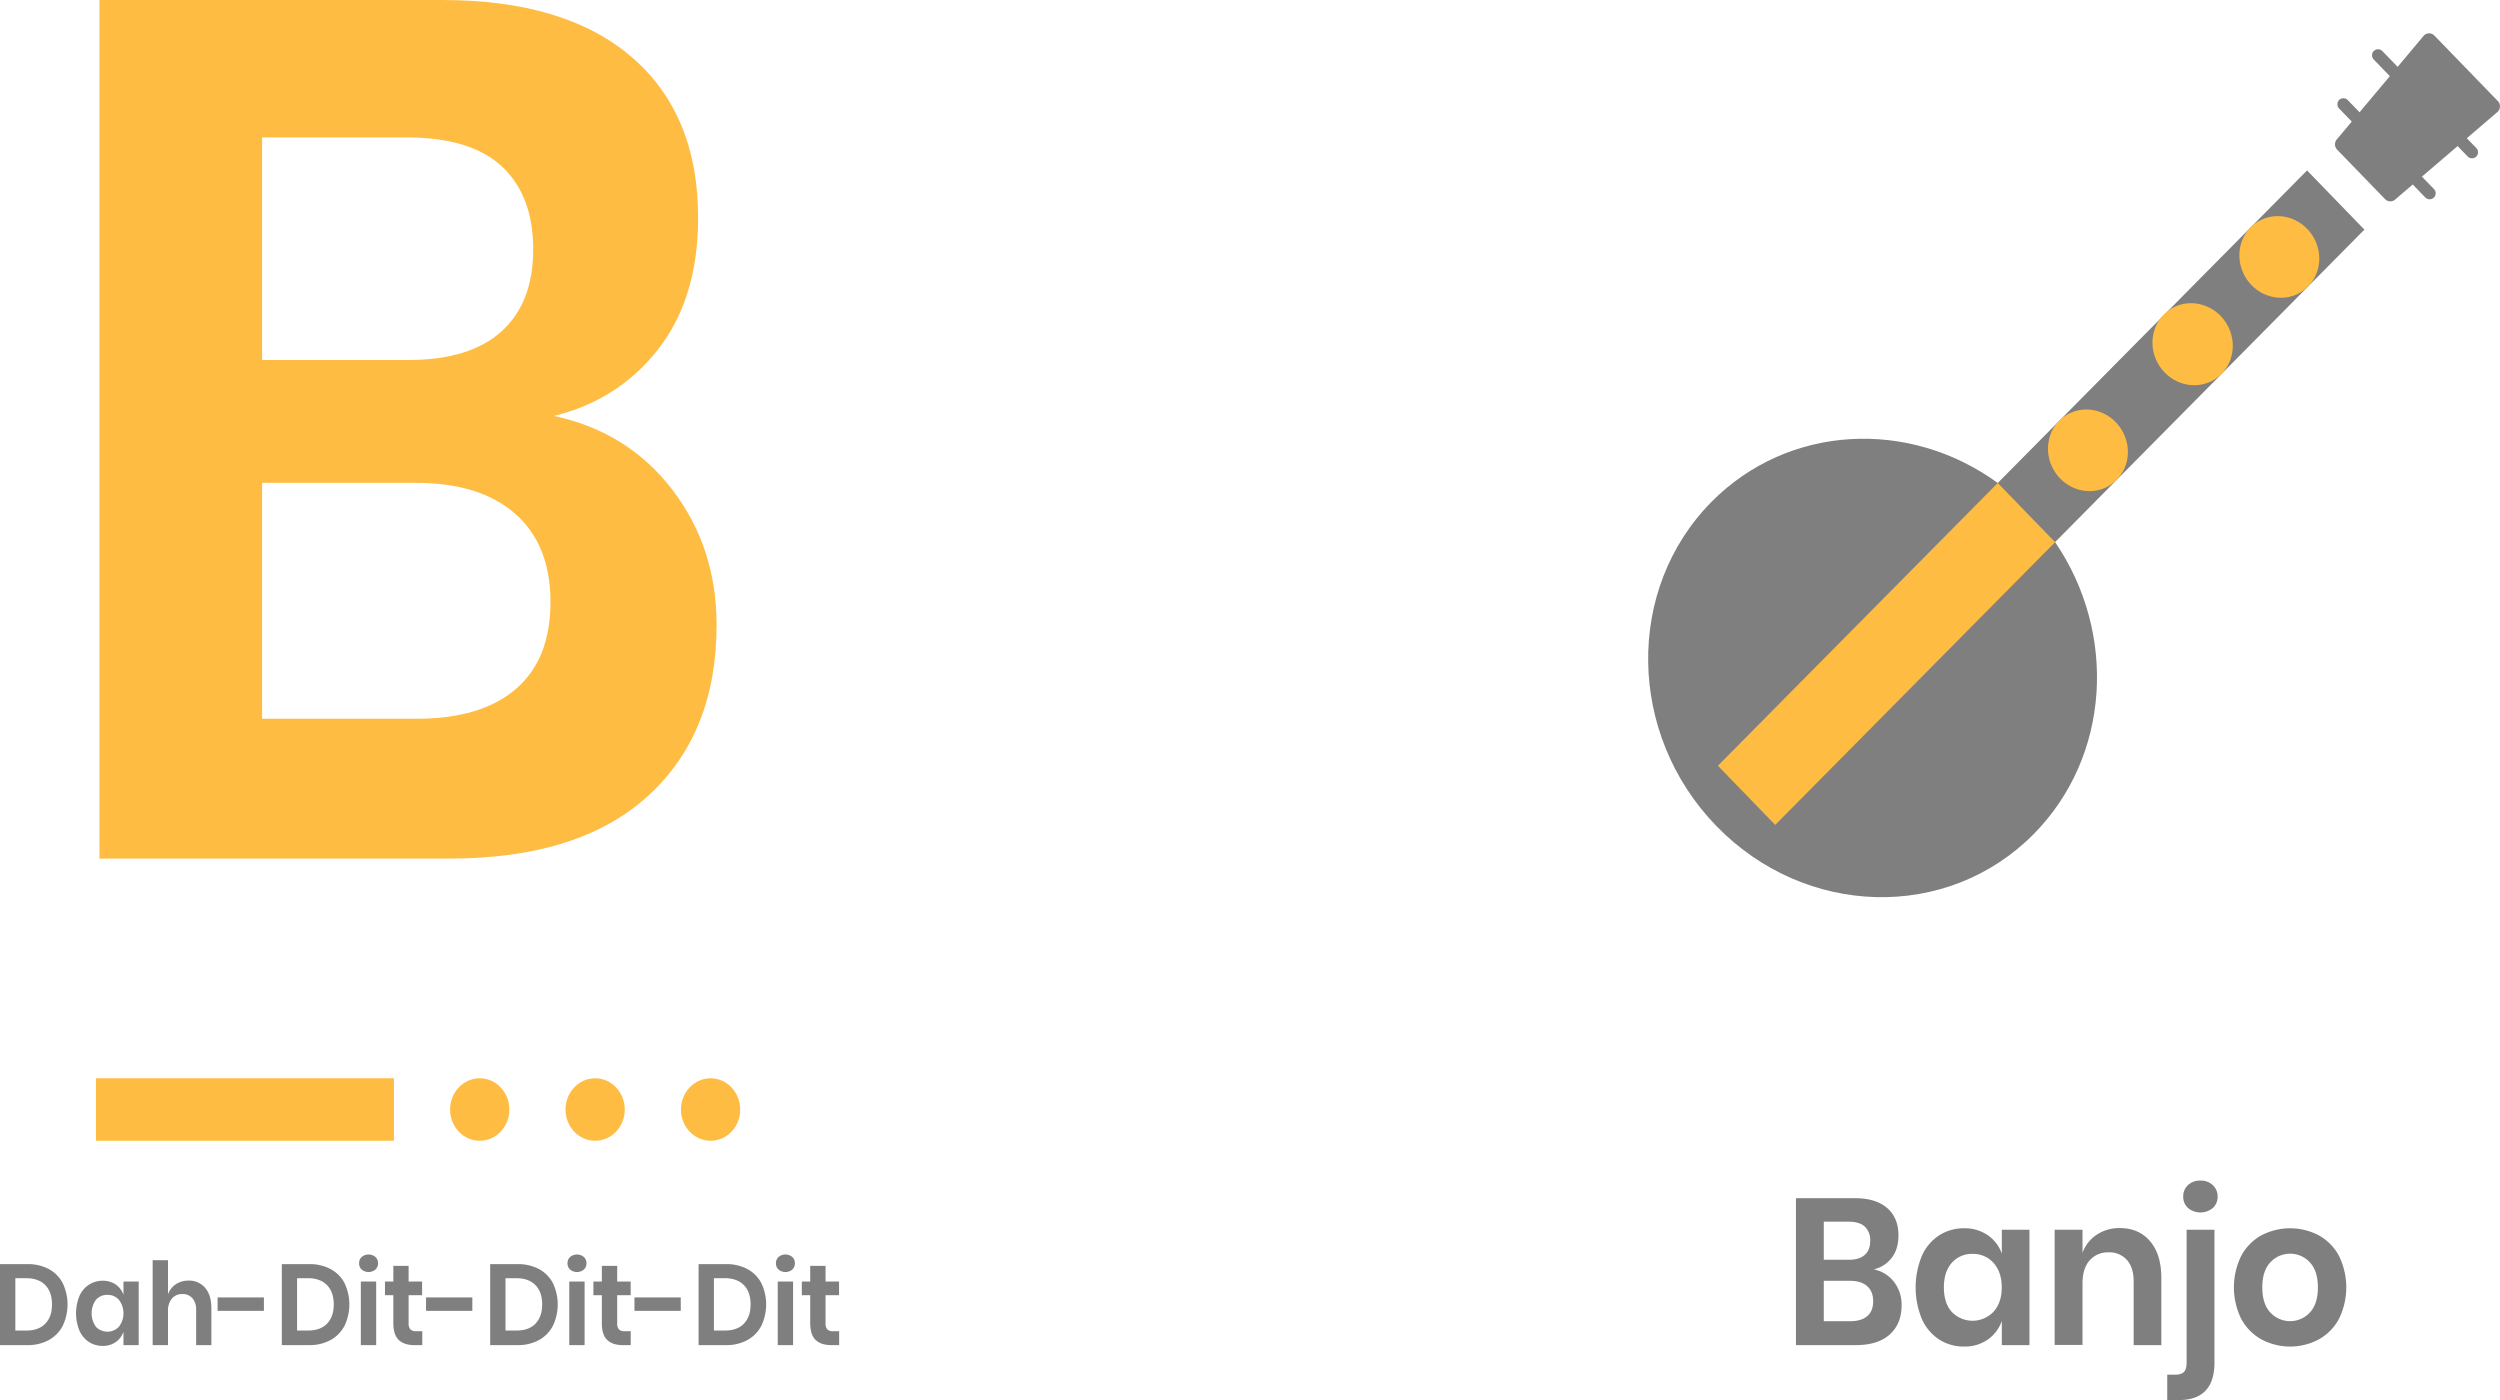 <svg id="Layer_1" data-name="Layer 1" xmlns="http://www.w3.org/2000/svg" viewBox="0 0 1242 695.56"><defs><style>.cls-1{fill:#ffbc42;}.cls-2{opacity:0.5;}.cls-3{fill:none;stroke:#000;stroke-linecap:round;stroke-miterlimit:10;stroke-width:6px;}</style></defs><title>B</title><path class="cls-1" d="M394.94,287.63Q417,316.33,417,355q0,53.79-34.1,84.89T284.05,471H110.41V44.44h170.2q61.32,0,94.27,28.4t32.95,79.75q0,39.87-19.77,65.25T336.2,251.07Q372.86,258.93,394.94,287.63ZM191.21,223.28H264q30.38,0,46.14-14.2t15.75-40.78q0-26.58-15.47-41.09t-47.56-14.5H191.21ZM317.29,386.72q17.19-14.81,17.19-43.2T317,299.71q-17.49-15.4-49.57-15.41H191.21V401.52H268Q300.09,401.52,317.29,386.72Z" transform="translate(-61 -44.44)"/><g class="cls-2"><path d="M92.18,703.06a16.94,16.94,0,0,1-6.89,7.09,21.56,21.56,0,0,1-10.73,2.54H61V672.46H74.56a22,22,0,0,1,10.73,2.48,16.58,16.58,0,0,1,6.89,7,24.6,24.6,0,0,1,0,21.11Zm-8.72-1q3.38-3.42,3.37-9.58c0-4.13-1.12-7.35-3.37-9.63s-5.43-3.41-9.54-3.41h-5.3v26h5.3C78,705.51,81.2,704.37,83.46,702.09Z" transform="translate(-61 -44.44)"/><path d="M118.5,682.6a10.21,10.21,0,0,1,3.84,5.07v-6.55h7.57v31.57h-7.57v-6.61a10.33,10.33,0,0,1-3.84,5.1,11,11,0,0,1-6.48,1.91,12.39,12.39,0,0,1-6.81-1.94,12.86,12.86,0,0,1-4.73-5.62,22.75,22.75,0,0,1,0-17.26,12.89,12.89,0,0,1,4.73-5.61,12.39,12.39,0,0,1,6.81-1.94A11.08,11.08,0,0,1,118.5,682.6Zm-9.83,7.58a11.5,11.5,0,0,0,0,13.42,7.89,7.89,0,0,0,11.43-.06,11,11,0,0,0,0-13.33,7.35,7.35,0,0,0-5.71-2.48A7.27,7.27,0,0,0,108.67,690.18Z" transform="translate(-61 -44.44)"/><path d="M162.93,684.25q3.07,3.6,3.08,10.09v18.35h-7.57V695.25a8.5,8.5,0,0,0-1.84-5.84,6.34,6.34,0,0,0-5-2.08,6.57,6.57,0,0,0-5.19,2.22,9.38,9.38,0,0,0-1.95,6.38v16.76h-7.62V670.52h7.62v16.92a10,10,0,0,1,3.92-5,11.18,11.18,0,0,1,6.3-1.79A10.35,10.35,0,0,1,162.93,684.25Z" transform="translate(-61 -44.44)"/><path d="M192.11,689v6.67h-23V689Z" transform="translate(-61 -44.44)"/><path d="M232.16,703.06a17,17,0,0,1-6.9,7.09,21.52,21.52,0,0,1-10.72,2.54H201V672.46h13.57a21.94,21.94,0,0,1,10.72,2.48,16.66,16.66,0,0,1,6.9,7,24.69,24.69,0,0,1,0,21.11Zm-8.74-1q3.39-3.42,3.39-9.58c0-4.13-1.13-7.35-3.39-9.63s-5.43-3.41-9.53-3.41h-5.3v26h5.3Q220,705.51,223.42,702.09Z" transform="translate(-61 -44.44)"/><path d="M240.69,668.9a5.33,5.33,0,0,1,6.81,0,4.13,4.13,0,0,1,1.3,3.16,4.08,4.08,0,0,1-1.3,3.11,5.36,5.36,0,0,1-6.81,0,4.1,4.1,0,0,1-1.29-3.11A4.15,4.15,0,0,1,240.69,668.9Zm7.19,12.22v31.57h-7.62V681.12Z" transform="translate(-61 -44.44)"/><path d="M270.79,705.79v6.9h-4q-5,0-7.7-2.57t-2.68-8.55V687.9h-4.16v-6.78h4.16v-7.8H264v7.8h6.7v6.78H264v13.79a4.65,4.65,0,0,0,.86,3.19,3.9,3.9,0,0,0,2.92.91Z" transform="translate(-61 -44.44)"/><path d="M295.66,689v6.67h-23V689Z" transform="translate(-61 -44.44)"/><path d="M335.7,703.06a17,17,0,0,1-6.89,7.09,21.56,21.56,0,0,1-10.73,2.54H304.52V672.46h13.56a22,22,0,0,1,10.73,2.48,16.64,16.64,0,0,1,6.89,7,24.6,24.6,0,0,1,0,21.11Zm-8.73-1q3.38-3.42,3.38-9.58c0-4.13-1.13-7.35-3.38-9.63s-5.43-3.41-9.54-3.41h-5.29v26h5.29Q323.6,705.51,327,702.09Z" transform="translate(-61 -44.44)"/><path d="M344.24,668.9a5.33,5.33,0,0,1,6.81,0,4.16,4.16,0,0,1,1.3,3.16,4.11,4.11,0,0,1-1.3,3.11,5.36,5.36,0,0,1-6.81,0,4.08,4.08,0,0,1-1.3-3.11A4.13,4.13,0,0,1,344.24,668.9Zm7.19,12.22v31.57h-7.62V681.12Z" transform="translate(-61 -44.44)"/><path d="M374.34,705.79v6.9h-4q-5,0-7.7-2.57T360,701.57V687.9H355.8v-6.78H360v-7.8h7.62v7.8h6.7v6.78h-6.7v13.79a4.6,4.6,0,0,0,.86,3.19,3.9,3.9,0,0,0,2.92.91Z" transform="translate(-61 -44.44)"/><path d="M399.2,689v6.67h-23V689Z" transform="translate(-61 -44.44)"/><path d="M439.25,703.06a17.06,17.06,0,0,1-6.89,7.09,21.59,21.59,0,0,1-10.73,2.54H408.06V672.46h13.57a22,22,0,0,1,10.73,2.48,16.69,16.69,0,0,1,6.89,7,24.6,24.6,0,0,1,0,21.11Zm-8.73-1q3.38-3.42,3.38-9.58c0-4.13-1.13-7.35-3.38-9.63s-5.43-3.41-9.54-3.41h-5.3v26H421Q427.15,705.51,430.52,702.09Z" transform="translate(-61 -44.44)"/><path d="M447.79,668.9a5.33,5.33,0,0,1,6.81,0,4.15,4.15,0,0,1,1.29,3.16,4.1,4.1,0,0,1-1.29,3.11,5.36,5.36,0,0,1-6.81,0,4.08,4.08,0,0,1-1.3-3.11A4.13,4.13,0,0,1,447.79,668.9ZM455,681.12v31.57h-7.62V681.12Z" transform="translate(-61 -44.44)"/><path d="M477.89,705.79v6.9h-4q-5,0-7.7-2.57c-1.78-1.71-2.68-4.56-2.68-8.55V687.9h-4.16v-6.78h4.16v-7.8h7.62v7.8h6.71v6.78h-6.71v13.79a4.6,4.6,0,0,0,.87,3.19,3.87,3.87,0,0,0,2.91.91Z" transform="translate(-61 -44.44)"/></g><ellipse class="cls-1" cx="238.33" cy="551.21" rx="14.72" ry="15.52"/><ellipse class="cls-1" cx="295.67" cy="551.21" rx="14.72" ry="15.52"/><ellipse class="cls-1" cx="353.02" cy="551.21" rx="14.72" ry="15.52"/><rect class="cls-1" x="108.69" y="580.13" width="148.02" height="31.05" transform="translate(304.39 1146.86) rotate(180)"/><g class="cls-2"><path d="M1001.94,681.29a18.39,18.39,0,0,1,3.78,11.54q0,9.21-5.84,14.53T983,712.69H953.23v-73h29.14q10.5,0,16.14,4.86t5.64,13.66q0,6.83-3.38,11.17a15.61,15.61,0,0,1-8.88,5.69A16.68,16.68,0,0,1,1001.94,681.29Zm-34.88-11h12.46q5.21,0,7.9-2.43c1.8-1.62,2.7-3.94,2.7-7a9.15,9.15,0,0,0-2.65-7c-1.76-1.66-4.48-2.49-8.14-2.49H967.06Zm21.59,28q2.94-2.53,2.94-7.4c0-3.24-1-5.74-3-7.5s-4.82-2.64-8.49-2.64H967.06v20.07h13.15C983.87,700.79,986.69,700,988.65,698.26Z" transform="translate(-61 -44.44)"/><path d="M1048.5,658.07a18.46,18.46,0,0,1,7,9.2V655.38h13.73v57.31h-13.73v-12a18.79,18.79,0,0,1-7,9.26,19.88,19.88,0,0,1-11.77,3.46,22.51,22.51,0,0,1-12.37-3.51,23.45,23.45,0,0,1-8.58-10.2,41.28,41.28,0,0,1,0-31.34,23.42,23.42,0,0,1,8.58-10.19,22.52,22.52,0,0,1,12.37-3.52A20.07,20.07,0,0,1,1048.5,658.07Zm-17.86,13.76q-3.92,4.44-3.92,12.2t3.92,12.16a14.32,14.32,0,0,0,20.76-.11q4.06-4.49,4.07-12.05t-4.07-12.15a13.37,13.37,0,0,0-10.36-4.5A13.19,13.19,0,0,0,1030.64,671.83Z" transform="translate(-61 -44.44)"/><path d="M1129.15,661.07q5.6,6.51,5.6,18.31v33.31H1121V681q0-6.82-3.34-10.6a11.53,11.53,0,0,0-9.12-3.78,11.9,11.9,0,0,0-9.42,4q-3.54,4-3.53,11.58v30.42h-13.84V655.38h13.84v11.48a18.08,18.08,0,0,1,7.11-9.05,20.35,20.35,0,0,1,11.43-3.26Q1123.56,654.55,1129.15,661.07Z" transform="translate(-61 -44.44)"/><path d="M1137.69,727.38h3.92c2,0,3.49-.45,4.37-1.35s1.33-2.44,1.33-4.65v-66h13.83v66q0,18.61-17.76,18.62h-5.69Zm10.3-82.81a7.43,7.43,0,0,1-2.36-5.64,7.53,7.53,0,0,1,2.36-5.74,8.6,8.6,0,0,1,6.18-2.23,8.49,8.49,0,0,1,6.18,2.28,7.59,7.59,0,0,1,2.36,5.69,7.43,7.43,0,0,1-2.36,5.64,9.71,9.71,0,0,1-12.36,0Z" transform="translate(-61 -44.44)"/><path d="M1213,658.17a25.12,25.12,0,0,1,10,10.19,35.53,35.53,0,0,1,0,31.29,25.49,25.49,0,0,1-10,10.19,30.34,30.34,0,0,1-28.56,0,25.45,25.45,0,0,1-10-10.19,35.53,35.53,0,0,1,0-31.29,25.08,25.08,0,0,1,10-10.19,30.73,30.73,0,0,1,28.56,0Zm-24.09,13.4q-4,4.29-4,12.46t4,12.47a13.36,13.36,0,0,0,19.62,0q4-4.29,4-12.47t-4-12.46a13.34,13.34,0,0,0-19.62,0Z" transform="translate(-61 -44.44)"/></g><g class="cls-2"><path d="M911.3,293.74c-42.89,43.34-41.85,115.44,2.33,161s114.78,47.43,157.68,4.09c38.17-38.57,41.52-99.9,10.66-145.07l153.66-155.25-28.49-29.4L1053.48,284.39C1009.57,252.4,949.48,255.17,911.3,293.74Z" transform="translate(-61 -44.44)"/><path d="M1301.72,100.09l-50.9,43.56a3.66,3.66,0,0,1-5-.36l-23.67-24.44a3.81,3.81,0,0,1-.3-5.06l43.18-51.51a3.62,3.62,0,0,1,5.43-.11l31.38,32.39A3.78,3.78,0,0,1,1301.72,100.09Z" transform="translate(-61 -44.44)"/><line class="cls-3" x1="1207.04" y1="96.01" x2="1164.2" y2="51.8"/><line class="cls-3" x1="1228.09" y1="75.65" x2="1181.41" y2="27.47"/></g><ellipse class="cls-1" cx="1098.3" cy="268.2" rx="19.61" ry="20.52" transform="translate(-42.16 559.87) rotate(-31.02)"/><ellipse class="cls-1" cx="1145.84" cy="220.16" rx="19.61" ry="20.52" transform="matrix(0.86, -0.52, 0.52, 0.86, -10.61, 577.5)"/><ellipse class="cls-1" cx="1193.38" cy="172.13" rx="19.61" ry="20.52" transform="translate(20.95 595.13) rotate(-31.02)"/><polygon class="cls-1" points="853.45 380.42 992.48 239.95 1020.97 269.35 881.93 409.82 853.45 380.42"/></svg>